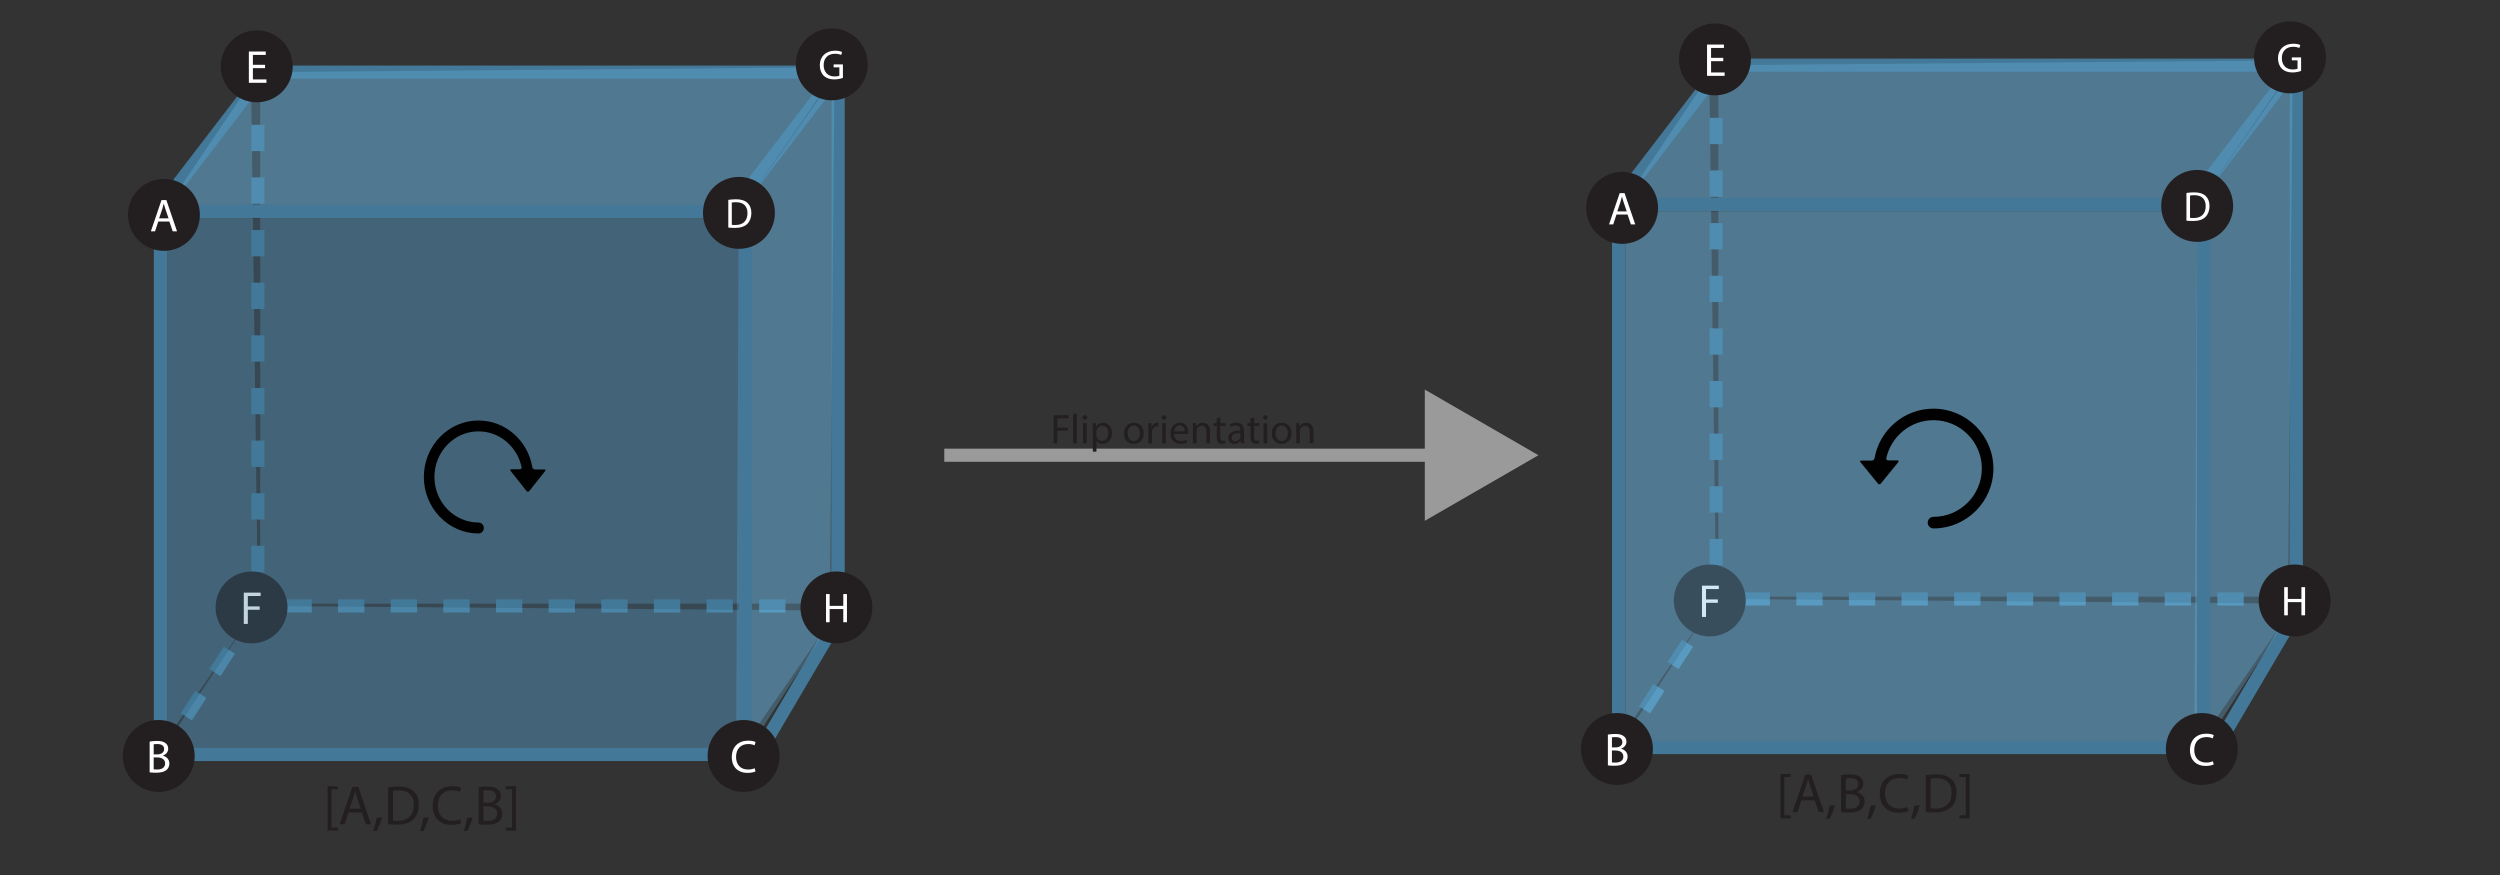 <?xml version="1.0" encoding="UTF-8"?>
<svg id="Shell" xmlns="http://www.w3.org/2000/svg" viewBox="0 0 538.58 188.6">
  <rect x="0" y="0" width="538.58" height="188.6" fill="#333333" stroke="none"/>
  <defs>
    <style>
      .cls-1 {
        fill: #231f20;
      }

      .cls-2 {
        fill: #6dbae7;
      }

      .cls-2, .cls-3 {
        opacity: .31;
      }

      .cls-4 {
        fill: #fff;
      }

      .cls-5 {
        stroke: #9b9a9a;
      }

      .cls-5, .cls-6, .cls-7, .cls-8 {
        fill: none;
      }

      .cls-5, .cls-7, .cls-8 {
        stroke-miterlimit: 10;
        stroke-width: 2.83px;
      }

      .cls-9 {
        fill: #9b9a9a;
      }

      .cls-7, .cls-8 {
        stroke: #437898;
      }

      .cls-3 {
        fill: #437898;
      }

      .cls-10 {
        fill: #010101;
      }

      .cls-8 {
        stroke-dasharray: 5.67;
      }
    </style>
  </defs>
  <g>
    <rect class="cls-2" x="56.06" y="15.04" width="124" height="115"/>
    <polyline class="cls-2" points="54.06 15.04 54.06 15.04 55.56 130.54 33.11 163.18 34.56 45.54 56.06 15.04"/>
    <line class="cls-7" x1="180.56" y1="15.54" x2="55.56" y2="15.54"/>
    <line class="cls-7" x1="157.56" y1="45.54" x2="180.56" y2="15.54"/>
    <line class="cls-7" x1="161.56" y1="165.54" x2="181.56" y2="131.54"/>
    <line class="cls-7" x1="180.56" y1="15.54" x2="180.56" y2="131.54"/>
    <line class="cls-8" x1="55.56" y1="15.54" x2="55.56" y2="130.54"/>
    <line class="cls-7" x1="34.32" y1="44.98" x2="57.32" y2="14.98"/>
    <line class="cls-8" x1="180.56" y1="130.54" x2="53.56" y2="130.54"/>
    <polyline class="cls-8" points="55.56 130.54 35.56 161.54 55.56 130.54"/>
    <polygon class="cls-2" points="55.56 15.54 35.65 45.1 159.19 45.86 180.82 14.49 55.56 15.54"/>
    <polyline class="cls-2" points="34.19 162.86 55.56 130.54 180.56 131.54 160.56 162.54"/>
    <polygon class="cls-2" points="159.19 45.86 179.78 16.46 178.73 134.05 158.57 163.07 159.19 45.86"/>
    <g>
      <circle class="cls-1" cx="55.31" cy="14.29" r="7.75"/>
      <path class="cls-4" d="M57.1,14.68h-2.62v2.43h2.92v.73h-3.79v-6.74h3.64v.73h-2.77v2.13h2.62v.72Z"/>
    </g>
    <g>
      <circle class="cls-1" cx="180.19" cy="130.86" r="7.75"/>
      <path class="cls-4" d="M178.73,127.98v2.54h2.94v-2.54h.79v6.07h-.79v-2.84h-2.94v2.84h-.78v-6.07h.78Z"/>
    </g>
    <g>
      <circle class="cls-1" cx="54.19" cy="130.86" r="7.75"/>
      <path class="cls-4" d="M52.52,127.67h3.63v.73h-2.76v2.24h2.55v.72h-2.55v3.05h-.87v-6.74Z"/>
    </g>
    <g>
      <circle class="cls-1" cx="179.19" cy="13.86" r="7.75"/>
      <path class="cls-4" d="M181.59,16.78c-.35.13-1.04.33-1.86.33-.92,0-1.67-.23-2.27-.8-.52-.5-.85-1.31-.85-2.26,0-1.81,1.25-3.13,3.29-3.13.7,0,1.25.15,1.51.28l-.19.64c-.32-.14-.73-.26-1.34-.26-1.48,0-2.44.92-2.44,2.44s.93,2.45,2.34,2.45c.51,0,.87-.07,1.04-.16v-1.81h-1.23v-.63h2v2.92Z"/>
    </g>
    <rect class="cls-3" x="36.06" y="47.04" width="124" height="115"/>
    <rect class="cls-7" x="34.56" y="45.54" width="126" height="117"/>
    <g>
      <circle class="cls-1" cx="35.31" cy="46.29" r="7.75"/>
      <path class="cls-4" d="M34.1,47.72l-.7,2.12h-.9l2.29-6.74h1.05l2.3,6.74h-.93l-.72-2.12h-2.39ZM36.31,47.04l-.66-1.94c-.15-.44-.25-.84-.35-1.23h-.02c-.1.4-.21.81-.34,1.22l-.66,1.95h2.03Z"/>
    </g>
    <g>
      <circle class="cls-1" cx="160.19" cy="162.86" r="7.75"/>
      <path class="cls-4" d="M162.76,166.19c-.32.16-.96.32-1.78.32-1.9,0-3.33-1.2-3.33-3.41s1.43-3.54,3.52-3.54c.84,0,1.37.18,1.6.3l-.21.71c-.33-.16-.8-.28-1.36-.28-1.58,0-2.63,1.01-2.63,2.78,0,1.65.95,2.71,2.59,2.71.53,0,1.07-.11,1.42-.28l.18.69Z"/>
    </g>
    <g>
      <circle class="cls-1" cx="34.19" cy="162.86" r="7.75"/>
      <path class="cls-4" d="M32.24,159.76c.38-.08.98-.14,1.59-.14.87,0,1.43.15,1.85.49.35.26.56.66.56,1.19,0,.65-.43,1.22-1.14,1.48v.02c.64.16,1.39.69,1.39,1.69,0,.58-.23,1.02-.57,1.35-.47.43-1.23.63-2.33.63-.6,0-1.06-.04-1.35-.08v-6.63ZM33.11,162.52h.79c.92,0,1.46-.48,1.46-1.13,0-.79-.6-1.1-1.48-1.1-.4,0-.63.03-.77.06v2.17ZM33.11,165.74c.17.03.42.04.73.04.9,0,1.73-.33,1.73-1.31,0-.92-.79-1.3-1.74-1.3h-.72v2.57Z"/>
    </g>
    <g>
      <circle class="cls-1" cx="159.19" cy="45.86" r="7.75"/>
      <path class="cls-4" d="M156.88,43.06c.48-.07,1.04-.13,1.67-.13,1.12,0,1.93.26,2.46.76.54.49.86,1.2.86,2.18s-.31,1.8-.87,2.36c-.57.57-1.5.87-2.68.87-.56,0-1.03-.03-1.42-.07v-5.97ZM157.66,48.43c.2.04.49.04.79.04,1.67,0,2.58-.94,2.58-2.57,0-1.43-.8-2.34-2.46-2.34-.4,0-.71.04-.92.08v4.79Z"/>
    </g>
  </g>
  <g>
    <rect class="cls-2" x="370.2" y="13.54" width="124" height="115"/>
    <polyline class="cls-2" points="368.2 13.54 368.2 13.54 369.7 129.04 347.25 161.68 348.7 44.04 370.2 13.54"/>
    <line class="cls-7" x1="494.7" y1="14.04" x2="369.7" y2="14.04"/>
    <line class="cls-7" x1="471.7" y1="44.04" x2="494.7" y2="14.04"/>
    <line class="cls-7" x1="475.7" y1="164.04" x2="495.7" y2="130.04"/>
    <line class="cls-7" x1="494.7" y1="14.04" x2="494.7" y2="130.04"/>
    <line class="cls-8" x1="369.7" y1="14.04" x2="369.7" y2="129.04"/>
    <line class="cls-7" x1="348.47" y1="43.49" x2="371.47" y2="13.49"/>
    <line class="cls-8" x1="494.7" y1="129.04" x2="367.7" y2="129.04"/>
    <polyline class="cls-8" points="369.7 129.04 349.7 160.04 369.7 129.04"/>
    <polygon class="cls-2" points="369.7 14.04 349.79 43.6 473.34 44.36 494.97 13 369.7 14.04"/>
    <polyline class="cls-2" points="348.34 161.36 369.7 129.04 494.7 130.04 474.7 161.04"/>
    <polygon class="cls-2" points="473.34 44.36 493.92 14.97 492.87 132.55 472.72 161.57 473.34 44.36"/>
    <g>
      <circle class="cls-1" cx="369.45" cy="12.79" r="7.75"/>
      <path class="cls-4" d="M371.24,13.18h-2.62v2.43h2.92v.73h-3.79v-6.74h3.64v.73h-2.77v2.13h2.62v.72Z"/>
    </g>
    <g>
      <circle class="cls-1" cx="494.34" cy="129.36" r="7.75"/>
      <path class="cls-4" d="M492.87,126.49v2.54h2.93v-2.54h.79v6.07h-.79v-2.84h-2.93v2.84h-.78v-6.07h.78Z"/>
    </g>
    <g>
      <circle class="cls-1" cx="368.34" cy="129.36" r="7.75"/>
      <path class="cls-4" d="M366.66,126.17h3.63v.73h-2.76v2.24h2.55v.72h-2.55v3.05h-.87v-6.74Z"/>
    </g>
    <g>
      <circle class="cls-1" cx="493.34" cy="12.36" r="7.75"/>
      <path class="cls-4" d="M495.73,15.28c-.35.13-1.04.33-1.86.33-.92,0-1.67-.23-2.27-.8-.52-.5-.85-1.31-.85-2.26,0-1.81,1.25-3.13,3.29-3.13.7,0,1.25.15,1.51.28l-.19.64c-.32-.14-.73-.26-1.34-.26-1.48,0-2.44.92-2.44,2.44s.93,2.45,2.34,2.45c.51,0,.86-.07,1.04-.16v-1.81h-1.23v-.63h2v2.92Z"/>
    </g>
    <rect class="cls-2" x="350.2" y="45.54" width="124" height="115"/>
    <rect class="cls-7" x="348.7" y="44.04" width="126" height="117"/>
    <g>
      <circle class="cls-1" cx="349.45" cy="44.79" r="7.75"/>
      <path class="cls-4" d="M348.24,46.22l-.7,2.12h-.9l2.29-6.74h1.05l2.3,6.74h-.93l-.72-2.12h-2.39ZM350.45,45.54l-.66-1.94c-.15-.44-.25-.84-.35-1.23h-.02c-.1.4-.21.81-.34,1.22l-.66,1.95h2.03Z"/>
    </g>
    <g>
      <circle class="cls-1" cx="474.34" cy="161.36" r="7.75"/>
      <path class="cls-4" d="M476.9,164.69c-.32.16-.96.32-1.78.32-1.9,0-3.33-1.2-3.33-3.41s1.43-3.54,3.52-3.54c.84,0,1.37.18,1.6.3l-.21.71c-.33-.16-.8-.28-1.36-.28-1.58,0-2.63,1.01-2.63,2.78,0,1.65.95,2.71,2.59,2.71.53,0,1.07-.11,1.42-.28l.18.69Z"/>
    </g>
    <g>
      <circle class="cls-1" cx="348.34" cy="161.36" r="7.75"/>
      <path class="cls-4" d="M346.39,158.26c.38-.08.98-.14,1.59-.14.87,0,1.43.15,1.85.49.35.26.56.66.56,1.19,0,.65-.43,1.22-1.14,1.48v.02c.64.16,1.39.69,1.39,1.69,0,.58-.23,1.02-.57,1.35-.47.43-1.23.63-2.33.63-.6,0-1.06-.04-1.35-.08v-6.63ZM347.26,161.02h.79c.92,0,1.46-.48,1.46-1.13,0-.79-.6-1.1-1.48-1.1-.4,0-.63.03-.77.06v2.17ZM347.26,164.25c.17.03.42.04.73.04.9,0,1.73-.33,1.73-1.31,0-.92-.79-1.3-1.74-1.3h-.72v2.57Z"/>
    </g>
    <g>
      <circle class="cls-1" cx="473.34" cy="44.36" r="7.75"/>
      <path class="cls-4" d="M471.02,41.57c.48-.07,1.04-.13,1.67-.13,1.12,0,1.93.26,2.46.76.54.5.85,1.2.85,2.18s-.31,1.8-.87,2.36c-.57.57-1.5.87-2.68.87-.56,0-1.03-.03-1.42-.07v-5.97ZM471.81,46.93c.2.04.49.04.79.04,1.67,0,2.58-.94,2.58-2.58,0-1.43-.8-2.34-2.46-2.34-.41,0-.71.04-.92.08v4.79Z"/>
    </g>
  </g>
  <g>
    <rect class="cls-6" x="69.6" y="169.08" width="51.83" height="13.49"/>
    <path class="cls-1" d="M70.58,178.94v-9.56h2.2v.66h-1.38v8.24h1.38v.66h-2.2Z"/>
    <path class="cls-1" d="M75.09,175.05l-.84,2.54h-1.08l2.75-8.08h1.26l2.76,8.08h-1.12l-.86-2.54h-2.87ZM77.74,174.24l-.79-2.33c-.18-.53-.3-1.01-.42-1.48h-.02c-.12.48-.25.97-.41,1.46l-.79,2.34h2.43Z"/>
    <path class="cls-1" d="M80.41,179.07c.26-.71.59-1.99.72-2.87l1.18-.12c-.28,1.02-.8,2.35-1.14,2.91l-.75.07Z"/>
    <path class="cls-1" d="M83.61,169.62c.64-.1,1.39-.17,2.22-.17,1.5,0,2.57.35,3.27,1.01.72.66,1.14,1.59,1.14,2.9s-.41,2.4-1.16,3.14c-.76.76-2,1.16-3.57,1.16-.74,0-1.37-.04-1.9-.1v-7.95ZM84.65,176.77c.26.05.65.06,1.06.06,2.23,0,3.44-1.25,3.44-3.43.01-1.91-1.07-3.12-3.27-3.12-.54,0-.95.05-1.22.11v6.38Z"/>
    <path class="cls-1" d="M90.47,179.07c.26-.71.59-1.99.72-2.87l1.18-.12c-.28,1.02-.8,2.35-1.14,2.91l-.76.07Z"/>
    <path class="cls-1" d="M99.33,177.33c-.38.19-1.15.38-2.13.38-2.28,0-3.99-1.44-3.99-4.09s1.71-4.25,4.22-4.25c1.01,0,1.64.22,1.92.36l-.25.85c-.4-.19-.96-.34-1.63-.34-1.89,0-3.15,1.21-3.15,3.33,0,1.98,1.14,3.25,3.11,3.25.64,0,1.28-.13,1.7-.34l.22.83Z"/>
    <path class="cls-1" d="M99.92,179.07c.26-.71.59-1.99.72-2.87l1.18-.12c-.28,1.02-.8,2.35-1.14,2.91l-.76.07Z"/>
    <path class="cls-1" d="M103.12,169.62c.46-.1,1.18-.17,1.91-.17,1.04,0,1.71.18,2.22.59.42.31.67.79.67,1.43,0,.78-.52,1.46-1.37,1.78v.02c.77.19,1.67.83,1.67,2.03,0,.7-.28,1.22-.68,1.62-.56.52-1.48.76-2.79.76-.72,0-1.27-.05-1.62-.1v-7.95ZM104.16,172.93h.95c1.1,0,1.75-.58,1.75-1.36,0-.95-.72-1.32-1.78-1.32-.48,0-.75.04-.92.07v2.6ZM104.16,176.81c.2.04.5.05.88.05,1.08,0,2.08-.4,2.08-1.57,0-1.1-.95-1.56-2.09-1.56h-.86v3.08Z"/>
    <path class="cls-1" d="M111.14,169.37v9.57h-2.2v-.66h1.38v-8.25h-1.38v-.66h2.2Z"/>
  </g>
  <g>
    <rect class="cls-6" x="382.59" y="166.44" width="51.83" height="13.49"/>
    <path class="cls-1" d="M383.58,176.3v-9.56h2.2v.66h-1.38v8.24h1.38v.66h-2.2Z"/>
    <path class="cls-1" d="M388.09,172.42l-.84,2.54h-1.08l2.75-8.08h1.26l2.76,8.08h-1.12l-.86-2.54h-2.87ZM390.74,171.6l-.79-2.33c-.18-.53-.3-1.01-.42-1.48h-.02c-.12.48-.25.97-.41,1.46l-.79,2.34h2.43Z"/>
    <path class="cls-1" d="M393.41,176.44c.26-.71.59-1.99.72-2.87l1.18-.12c-.28,1.02-.8,2.35-1.14,2.91l-.76.07Z"/>
    <path class="cls-1" d="M396.61,166.99c.46-.1,1.18-.17,1.91-.17,1.04,0,1.71.18,2.22.59.42.31.67.79.67,1.43,0,.78-.52,1.46-1.37,1.78v.02c.77.19,1.67.83,1.67,2.03,0,.7-.28,1.22-.68,1.62-.56.52-1.48.76-2.79.76-.72,0-1.27-.05-1.62-.1v-7.95ZM397.65,170.3h.95c1.1,0,1.75-.58,1.75-1.36,0-.95-.72-1.32-1.78-1.32-.48,0-.75.04-.92.07v2.6ZM397.65,174.17c.2.04.5.05.88.05,1.08,0,2.08-.4,2.08-1.57,0-1.1-.95-1.56-2.09-1.56h-.86v3.08Z"/>
    <path class="cls-1" d="M402.24,176.44c.26-.71.59-1.99.72-2.87l1.18-.12c-.28,1.02-.8,2.35-1.14,2.91l-.75.07Z"/>
    <path class="cls-1" d="M411.09,174.7c-.38.19-1.15.38-2.13.38-2.28,0-3.99-1.44-3.99-4.09s1.71-4.25,4.22-4.25c1.01,0,1.64.22,1.92.36l-.25.85c-.4-.19-.96-.34-1.63-.34-1.89,0-3.15,1.21-3.15,3.33,0,1.98,1.14,3.25,3.11,3.25.64,0,1.28-.13,1.7-.34l.22.83Z"/>
    <path class="cls-1" d="M411.68,176.44c.26-.71.59-1.99.72-2.87l1.18-.12c-.28,1.02-.8,2.35-1.14,2.91l-.75.07Z"/>
    <path class="cls-1" d="M414.88,166.99c.64-.1,1.39-.17,2.22-.17,1.5,0,2.57.35,3.27,1.01.72.66,1.14,1.59,1.14,2.9s-.41,2.4-1.16,3.14c-.76.76-2,1.16-3.57,1.16-.74,0-1.37-.04-1.9-.1v-7.95ZM415.93,174.13c.26.05.65.06,1.06.06,2.23,0,3.44-1.25,3.44-3.43.01-1.91-1.07-3.12-3.27-3.12-.54,0-.95.05-1.22.11v6.38Z"/>
    <path class="cls-1" d="M424.31,166.73v9.57h-2.2v-.66h1.38v-8.25h-1.38v-.66h2.2Z"/>
  </g>
  <g>
    <g>
      <line class="cls-5" x1="203.43" y1="98.07" x2="311.08" y2="98.07"/>
      <polygon class="cls-9" points="306.95 112.2 331.43 98.07 306.95 83.93 306.95 112.2"/>
    </g>
    <g>
      <rect class="cls-6" x="207.47" y="89.13" width="94.96" height="17.93"/>
      <path class="cls-1" d="M226.99,89.45h3.27v.66h-2.48v2.02h2.29v.65h-2.29v2.75h-.78v-6.07Z"/>
      <path class="cls-1" d="M231.19,89.13h.79v6.39h-.79v-6.39Z"/>
      <path class="cls-1" d="M234.2,89.94c0,.27-.19.49-.5.49-.28,0-.48-.21-.48-.49s.21-.5.5-.5.49.22.49.5ZM233.32,95.52v-4.36h.79v4.36h-.79Z"/>
      <path class="cls-1" d="M235.42,92.59c0-.56-.02-1.01-.04-1.42h.71l.04.75h.02c.32-.53.84-.85,1.55-.85,1.05,0,1.85.89,1.85,2.21,0,1.57-.95,2.34-1.98,2.34-.58,0-1.08-.25-1.34-.68h-.02v2.37h-.78v-4.72ZM236.2,93.75c0,.12.02.23.04.32.14.55.62.93,1.19.93.84,0,1.32-.68,1.32-1.68,0-.87-.46-1.62-1.3-1.62-.54,0-1.04.39-1.2.98-.03.1-.05.21-.05.32v.75Z"/>
      <path class="cls-1" d="M246.39,93.31c0,1.61-1.12,2.31-2.17,2.31-1.18,0-2.09-.86-2.09-2.24,0-1.46.95-2.31,2.16-2.31s2.1.91,2.1,2.24ZM242.94,93.35c0,.95.55,1.67,1.32,1.67s1.32-.71,1.32-1.69c0-.74-.37-1.67-1.31-1.67s-1.34.86-1.34,1.69Z"/>
      <path class="cls-1" d="M247.39,92.52c0-.51,0-.95-.04-1.36h.69l.03.86h.04c.2-.58.68-.95,1.21-.95.09,0,.15,0,.22.03v.75c-.08-.02-.16-.03-.27-.03-.56,0-.95.42-1.06,1.02-.02.11-.04.23-.04.37v2.32h-.78v-3Z"/>
      <path class="cls-1" d="M251.25,89.94c0,.27-.19.49-.5.49-.28,0-.48-.21-.48-.49s.21-.5.5-.5.49.22.49.5ZM250.37,95.52v-4.36h.79v4.36h-.79Z"/>
      <path class="cls-1" d="M252.92,93.49c.02,1.07.7,1.51,1.49,1.51.57,0,.91-.1,1.21-.22l.14.57c-.28.13-.76.27-1.45.27-1.34,0-2.14-.88-2.14-2.2s.77-2.35,2.04-2.35c1.42,0,1.8,1.25,1.8,2.05,0,.16-.02.29-.03.37h-3.06ZM255.24,92.92c0-.5-.21-1.29-1.1-1.29-.8,0-1.15.74-1.21,1.29h2.31Z"/>
      <path class="cls-1" d="M256.99,92.34c0-.45,0-.82-.04-1.18h.7l.04.72h.02c.22-.41.72-.82,1.44-.82.6,0,1.54.36,1.54,1.85v2.6h-.79v-2.51c0-.7-.26-1.29-1.01-1.29-.52,0-.93.37-1.06.81-.04.1-.05.23-.05.37v2.62h-.79v-3.18Z"/>
      <path class="cls-1" d="M262.9,89.91v1.25h1.13v.6h-1.13v2.35c0,.54.15.85.59.85.21,0,.36-.03.46-.05l.04.59c-.15.06-.4.11-.7.11-.37,0-.67-.12-.86-.33-.23-.23-.31-.62-.31-1.13v-2.38h-.67v-.6h.67v-1.04l.77-.21Z"/>
      <path class="cls-1" d="M267.34,95.52l-.06-.55h-.03c-.24.34-.71.65-1.33.65-.88,0-1.33-.62-1.33-1.25,0-1.05.94-1.63,2.62-1.62v-.09c0-.36-.1-1.01-.99-1.01-.41,0-.83.13-1.13.32l-.18-.52c.36-.23.88-.39,1.43-.39,1.33,0,1.66.91,1.66,1.78v1.63c0,.38.02.75.07,1.04h-.72ZM267.22,93.3c-.86-.02-1.85.13-1.85.98,0,.51.34.76.75.76.57,0,.93-.36,1.05-.73.03-.08.04-.17.04-.25v-.76Z"/>
      <path class="cls-1" d="M270.18,89.91v1.25h1.13v.6h-1.13v2.35c0,.54.15.85.59.85.21,0,.36-.03.46-.05l.04.59c-.15.06-.4.11-.7.11-.37,0-.67-.12-.86-.33-.23-.23-.31-.62-.31-1.13v-2.38h-.67v-.6h.67v-1.04l.77-.21Z"/>
      <path class="cls-1" d="M273.09,89.94c0,.27-.19.49-.5.49-.28,0-.48-.21-.48-.49s.21-.5.5-.5.49.22.49.5ZM272.2,95.52v-4.36h.79v4.36h-.79Z"/>
      <path class="cls-1" d="M278.25,93.31c0,1.61-1.12,2.31-2.17,2.31-1.18,0-2.09-.86-2.09-2.24,0-1.46.96-2.31,2.16-2.31s2.1.91,2.1,2.24ZM274.8,93.35c0,.95.55,1.67,1.32,1.67s1.32-.71,1.32-1.69c0-.74-.37-1.67-1.31-1.67s-1.34.86-1.34,1.69Z"/>
      <path class="cls-1" d="M279.25,92.34c0-.45,0-.82-.04-1.18h.7l.04.72h.02c.22-.41.72-.82,1.44-.82.6,0,1.54.36,1.54,1.85v2.6h-.79v-2.51c0-.7-.26-1.29-1.01-1.29-.52,0-.93.37-1.06.81-.04.1-.05.23-.05.37v2.62h-.79v-3.18Z"/>
    </g>
  </g>
  <path class="cls-10" d="M404.55,104.18c.17.21.46.21.63,0l3.76-4.6c.17-.21.09-.39-.18-.4h-1.99c-.28,0-.46-.21-.4-.48,1.03-4.67,5.19-8.18,10.17-8.18,5.74,0,10.41,4.67,10.41,10.41s-4.67,10.41-10.41,10.41c-.69,0-1.25.56-1.25,1.25s.56,1.25,1.25,1.25c7.11,0,12.9-5.79,12.9-12.9s-5.79-12.9-12.9-12.9c-6.35,0-11.64,4.61-12.7,10.67-.05.27-.3.49-.58.52h-2.26c-.28-.03-.36.15-.18.36l3.76,4.6Z"/>
  <path class="cls-10" d="M114.02,105.79c-.16.2-.42.2-.58,0l-3.43-4.33c-.16-.2-.08-.36.17-.37h1.82c.25,0,.42-.2.37-.45-.94-4.4-4.74-7.71-9.28-7.71-5.24,0-9.5,4.4-9.5,9.82s4.26,9.82,9.5,9.82c.63,0,1.14.53,1.14,1.18s-.51,1.18-1.14,1.18c-6.49,0-11.78-5.46-11.78-12.17s5.28-12.17,11.78-12.17c5.8,0,10.63,4.35,11.59,10.06.04.26.27.46.52.49h2.07c.25-.03.33.14.17.34l-3.43,4.33Z"/>
</svg>
